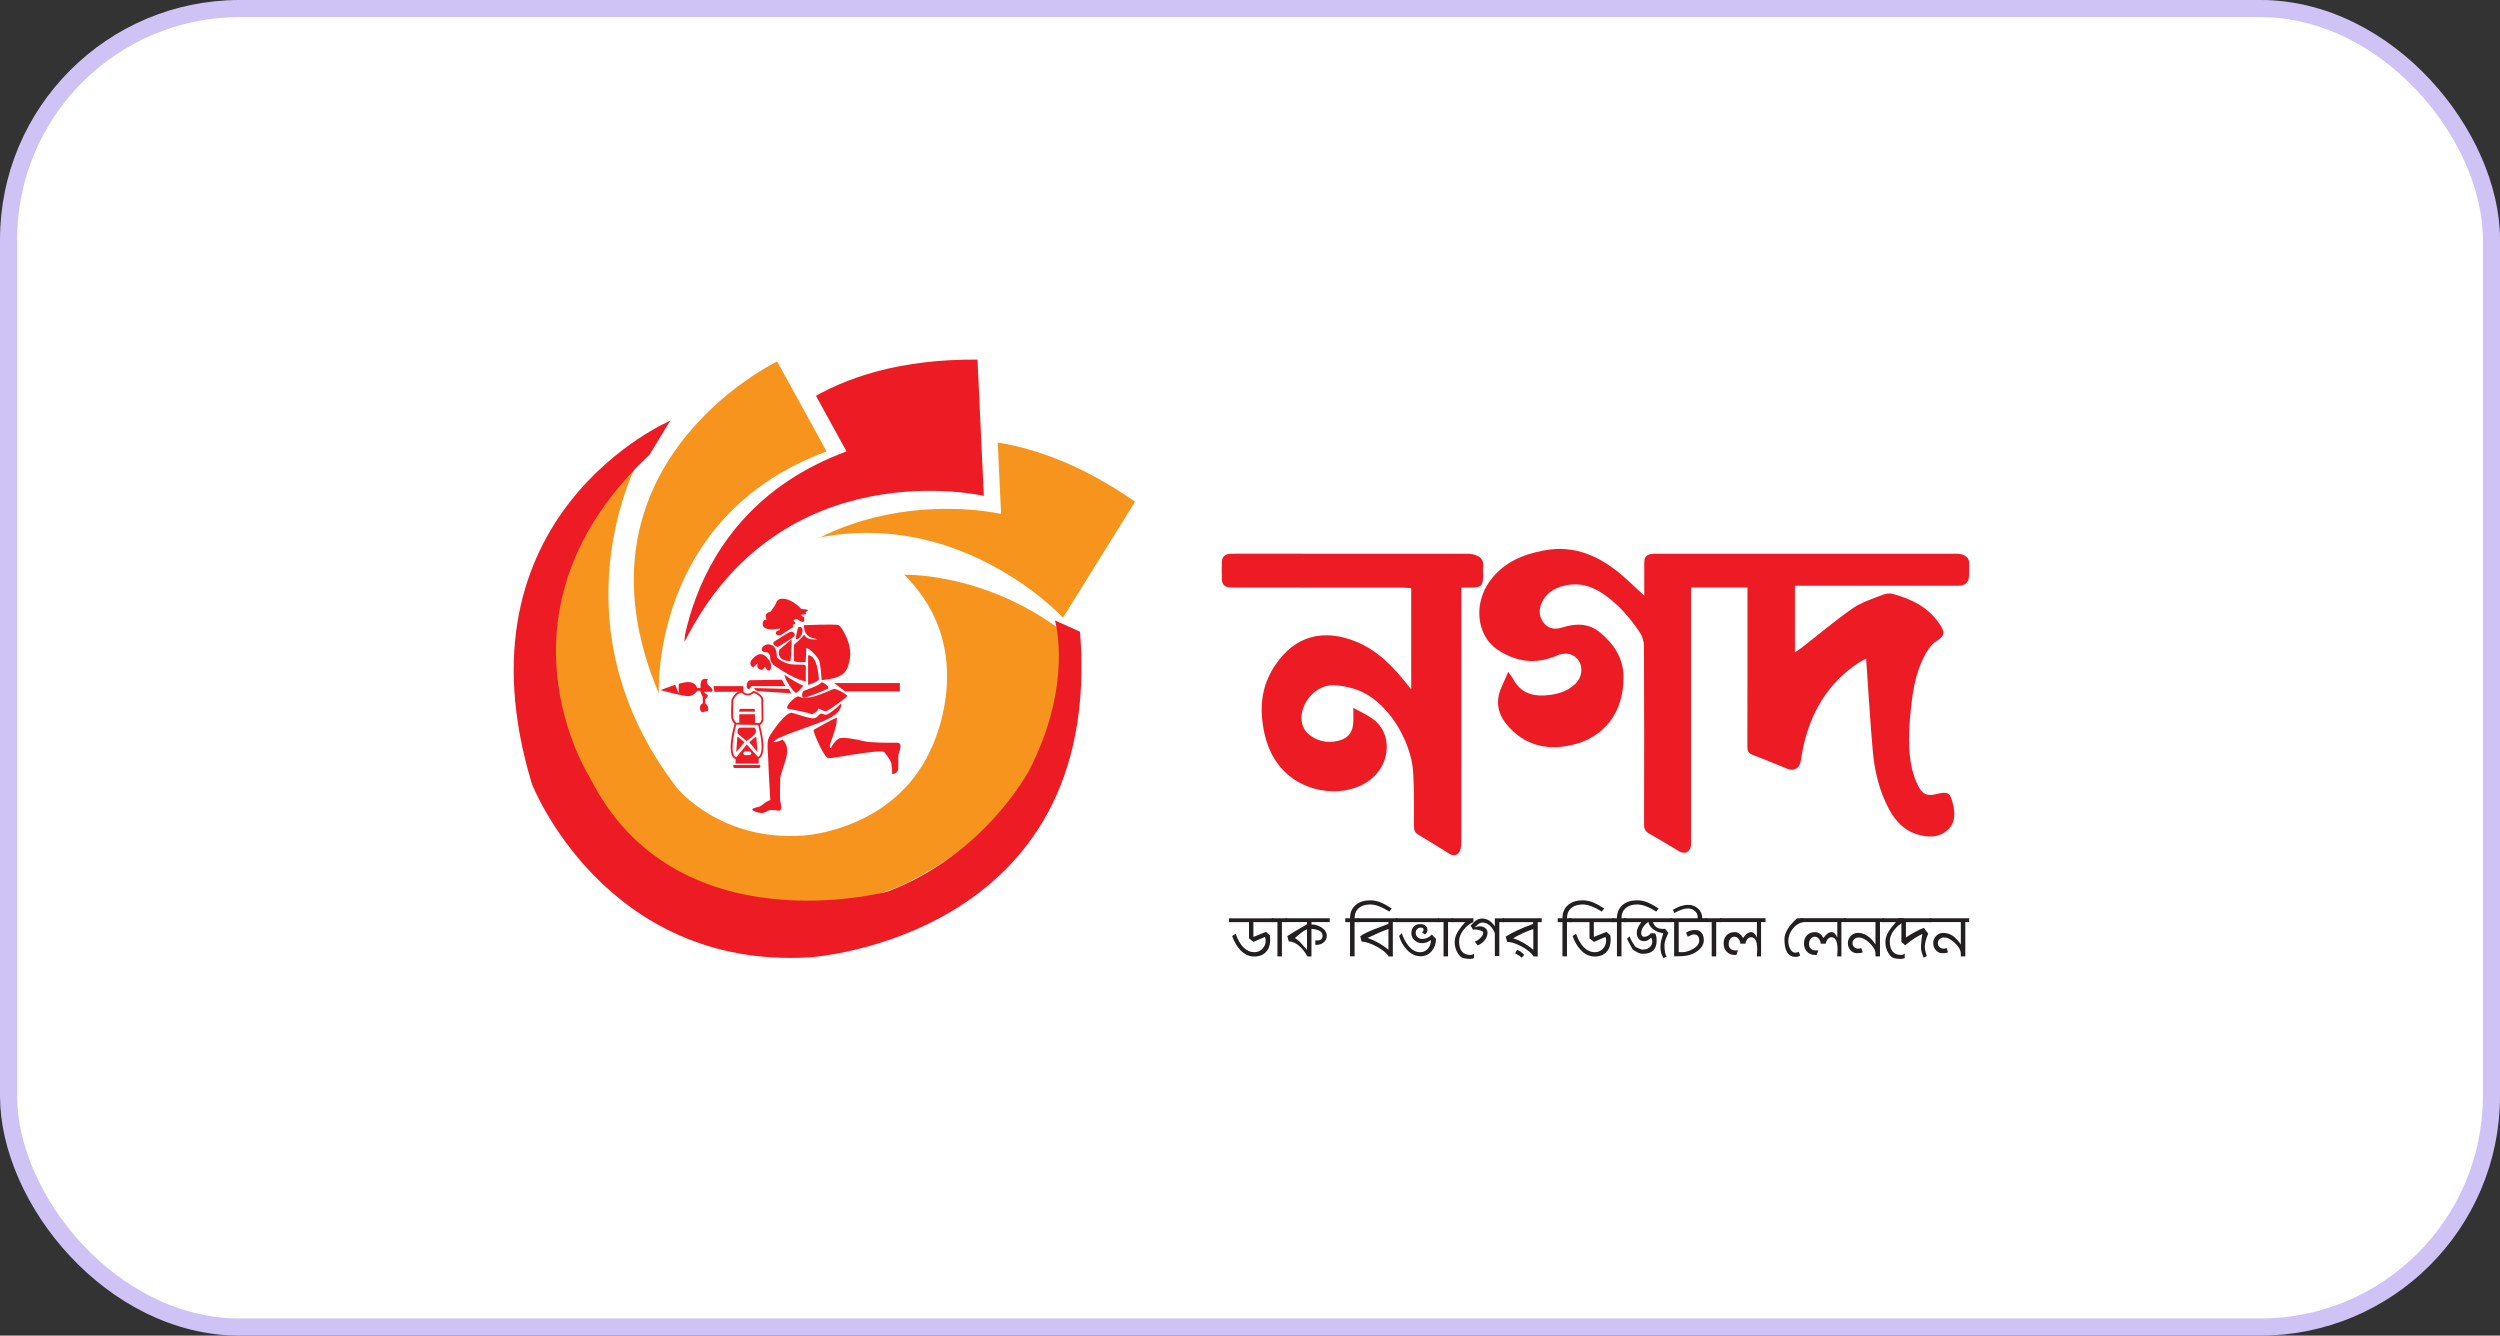 <svg width="146" height="78" viewBox="0 0 146 78" fill="none" xmlns="http://www.w3.org/2000/svg">
<rect x="0" y="0" width="146" height="78" fill="#333333" stroke="none"/>
<rect x="0.5" y="0.5" width="145" height="77" rx="13.5" fill="white" stroke="#CFC3F6"/>
<g clip-path="url(#clip0_795_216)">
<path fill-rule="evenodd" clip-rule="evenodd" d="M96.023 34.785C96.023 34.096 96.021 33.503 96.023 32.91C96.025 32.494 96.157 32.362 96.577 32.339C96.651 32.335 96.725 32.337 96.8 32.337C102.563 32.337 108.328 32.337 114.091 32.337C114.227 32.337 114.368 32.329 114.498 32.36C114.802 32.428 115.014 32.584 114.996 32.941C114.986 33.151 114.998 33.361 114.994 33.573C114.981 34.018 114.802 34.193 114.351 34.206C114.264 34.208 114.178 34.206 114.091 34.206H104.823V38.103C104.978 37.994 105.115 37.906 105.241 37.807C106.229 37.04 107.185 36.229 108.21 35.518C108.729 35.16 109.365 34.97 109.962 34.731C110.136 34.661 110.365 34.634 110.543 34.684C111.642 34.984 112.634 35.471 113.283 36.459C113.593 36.933 113.595 37.117 113.089 37.438C112.76 37.646 112.514 38.05 112.332 38.414C111.851 39.377 111.694 40.434 111.586 41.49C111.471 42.623 111.407 43.763 111.659 44.888C111.741 45.254 111.876 45.623 112.053 45.955C112.299 46.414 112.57 46.499 113.078 46.375C113.766 46.21 113.882 46.268 114.052 46.954C114.188 47.502 114.198 48.06 113.74 48.47C113.217 48.94 112.587 48.919 111.952 48.724C111.194 48.489 110.696 47.949 110.33 47.277C109.752 46.208 109.475 45.04 109.369 43.845C109.212 42.063 109.109 40.277 108.981 38.458C108.851 38.532 108.689 38.61 108.541 38.707C106.764 39.875 105.774 41.56 105.315 43.594C105.251 43.882 105.208 44.175 105.16 44.467C105.096 44.859 104.772 45.052 104.404 44.906C103.726 44.636 103.055 44.348 102.373 44.094C102.119 44.002 102.046 43.87 102.046 43.608C102.055 40.66 102.052 37.714 102.052 34.766V34.307H98.755V34.77C98.755 39.525 98.755 44.282 98.755 49.037C98.755 49.148 98.761 49.261 98.753 49.37C98.717 49.752 98.395 49.914 98.064 49.719C97.478 49.373 96.899 49.01 96.304 48.678C96.077 48.55 96.013 48.396 96.013 48.147C96.021 44.679 96.023 41.21 96.008 37.743C96.008 37.477 95.924 37.174 95.777 36.954C95.184 36.062 94.486 35.254 93.585 34.653C92.814 34.138 91.973 33.971 91.074 34.286C90.626 34.445 90.264 34.725 90.058 35.161C89.859 35.58 89.857 35.992 90.159 36.381C90.452 36.762 90.874 36.76 91.244 36.643C92.045 36.389 92.797 36.394 93.453 36.944C94.234 37.601 94.791 38.41 94.81 39.478C94.847 41.585 93.705 43.099 91.729 43.524C90.26 43.839 88.964 43.493 87.985 42.302C87.458 41.663 87.332 40.932 87.679 40.151C87.809 39.861 87.935 39.568 88.08 39.236C88.198 39.407 88.311 39.539 88.39 39.688C88.778 40.411 89.415 40.658 90.192 40.613C90.859 40.574 91.498 40.421 91.996 39.939C92.589 39.366 92.415 38.406 91.667 38.202C91.44 38.141 91.142 38.184 90.923 38.281C89.698 38.827 88.531 38.656 87.464 37.947C86.237 37.131 86.043 35.287 86.981 33.969C87.764 32.869 88.898 32.382 90.181 32.143C91.975 31.81 93.436 32.487 94.748 33.614C95.159 33.967 95.546 34.346 96.017 34.78L96.023 34.785Z" fill="#ED1C24"/>
<path fill-rule="evenodd" clip-rule="evenodd" d="M79.029 41.336C79.448 41.571 79.822 41.738 80.153 41.97C81.312 42.786 81.25 44.568 80.048 45.52C78.661 46.618 76.262 46.379 74.954 44.997C74.154 44.152 73.82 43.116 73.708 41.974C73.594 40.829 73.836 39.791 74.475 38.843C75.638 37.111 77.291 36.694 79.219 37.483C80.467 37.994 81.362 38.934 82.176 39.964C82.236 40.04 82.296 40.112 82.414 40.254V34.346C82.248 34.337 82.079 34.319 81.909 34.319C78.692 34.319 75.475 34.319 72.258 34.317C72.097 34.317 71.935 34.313 71.774 34.298C71.51 34.276 71.369 34.109 71.359 33.86C71.342 33.514 71.346 33.165 71.357 32.819C71.365 32.529 71.526 32.366 71.822 32.343C71.933 32.335 72.045 32.335 72.156 32.335C76.665 32.335 81.174 32.333 85.683 32.339C85.895 32.339 86.131 32.38 86.315 32.477C86.523 32.586 86.652 32.79 86.617 33.066C86.592 33.25 86.612 33.437 86.612 33.623C86.612 34.204 86.507 34.307 85.914 34.315C85.742 34.317 85.571 34.315 85.341 34.315V34.816C85.341 39.595 85.341 44.377 85.34 49.156C85.34 49.325 85.331 49.508 85.271 49.663C85.162 49.945 84.897 50.015 84.643 49.859C84.042 49.49 83.447 49.109 82.837 48.75C82.637 48.633 82.579 48.495 82.577 48.275C82.573 47.209 82.595 46.144 82.527 45.081C82.414 43.299 81.035 40.786 79.006 40.205C78.641 40.1 78.256 40.026 77.878 40.015C76.779 39.984 75.793 41.202 76.045 42.271C76.093 42.475 76.221 42.696 76.378 42.836C76.87 43.276 77.471 43.413 78.112 43.272C78.748 43.132 79.035 42.737 79.035 42.082V41.334L79.029 41.336Z" fill="#ED1C24"/>
<path d="M45.523 36.707C45.523 36.707 44.511 36.931 44.54 36.416C44.554 36.243 44.657 36.177 44.757 36.196C44.761 36.101 44.558 35.829 45.001 35.722C45.155 35.51 45.283 35.341 45.325 35.211C45.368 35.079 45.49 34.902 45.889 34.986C46.29 35.071 46.722 35.456 46.784 35.567C47.019 35.572 47.263 35.611 47.174 35.656C47.085 35.703 47.034 35.792 47.052 35.806C47.071 35.821 47.199 35.891 46.79 35.899C46.804 35.984 46.881 36.006 46.953 36.05C47.025 36.091 46.932 36.142 46.953 36.163C46.974 36.181 47.011 36.379 46.804 36.299C46.598 36.218 46.583 36.148 46.528 36.159C46.472 36.167 46.321 36.192 46.344 36.247C46.366 36.303 46.569 36.435 46.31 36.482C46.259 36.529 46.391 36.604 46.292 36.641C46.193 36.678 45.761 37.016 45.554 37.1C45.352 37.1 45.286 37.044 45.304 36.96C45.323 36.876 45.412 36.814 45.544 36.801C45.544 36.746 45.558 36.7 45.525 36.707H45.523Z" fill="#ED1C24"/>
<path d="M45.433 37.782C45.334 37.786 45.046 37.59 45.197 37.481C45.348 37.374 46.026 36.937 46.175 36.894C46.323 36.851 46.522 37.049 46.34 37.199C46.156 37.349 45.433 37.78 45.433 37.78V37.782Z" fill="#ED1C24"/>
<path d="M46.482 37.294C46.464 37.189 46.586 36.754 46.596 36.67C46.604 36.585 46.939 36.548 46.861 36.913C46.78 37.277 46.503 37.405 46.484 37.292L46.482 37.294Z" fill="#ED1C24"/>
<path d="M46.952 36.511C46.952 36.511 48.832 36.429 48.987 36.511C49.142 36.596 49.787 37.595 49.632 38.474C49.477 39.354 49.202 39.581 47.985 39.723C47.96 39.436 47.921 38.701 47.801 38.501C47.681 38.301 47.274 37.84 47.086 37.846C47.086 38.052 47.049 38.666 47.049 38.666C47.049 38.666 46.447 38.709 46.365 38.584C46.352 38.353 46.365 37.665 46.365 37.665C46.365 37.665 46.923 37.176 46.952 37.065C47.043 37.115 47.055 37.403 47.731 37.337C47.718 37.271 46.929 37.352 46.952 36.511Z" fill="#ED1C24"/>
<path d="M46.235 37.335C46.235 37.335 45.639 37.838 45.52 37.932C45.458 38.095 45.387 38.6 46.164 38.608C46.214 38.295 46.233 37.337 46.233 37.337L46.235 37.335Z" fill="#ED1C24"/>
<path d="M44.804 38.097C44.622 38.093 44.465 38.05 44.484 37.9C44.502 37.749 44.759 37.595 44.928 37.632C45.098 37.669 45.372 37.743 45.372 38.388C45.492 38.526 45.866 38.781 46.325 38.806C46.784 38.831 47.059 38.775 47.059 38.913V39.789C47.059 39.789 46.511 39.77 45.153 38.82C45.042 38.67 44.965 38.577 44.978 38.351C44.965 38.206 44.864 38.099 44.802 38.097H44.804Z" fill="#ED1C24"/>
<path d="M44.393 38.2C44.166 38.192 43.509 38.746 43.996 38.973C44.135 38.853 44.255 38.707 44.255 38.707C44.255 38.707 44.135 39.022 44.393 39.103C44.651 39.183 44.552 38.944 44.691 38.954C44.769 39.084 44.79 39.162 44.92 39.162C45.048 39.142 45.089 38.775 44.92 38.559C44.75 38.34 44.641 38.213 44.393 38.202V38.2Z" fill="#ED1C24"/>
<path d="M47.193 38.27V39.997C47.193 39.997 47.772 39.82 47.828 39.673C47.805 39.373 47.71 38.258 47.193 38.268V38.27Z" fill="#ED1C24"/>
<path d="M45.809 39.412C45.809 39.412 46.476 39.865 46.912 40.042C46.852 40.118 46.563 40.489 46.464 40.46C46.364 40.431 45.846 39.731 45.809 39.412Z" fill="#ED1C24"/>
<path d="M43.414 40.401H41.728L41.668 40.069H43.414V40.401Z" fill="#ED1C24"/>
<path d="M47.974 39.857C48.044 39.785 48.486 40.149 48.36 40.215C48.234 40.281 47.03 40.786 46.914 40.747C46.798 40.708 46.836 40.401 46.953 40.343C47.071 40.283 47.763 40.077 47.976 39.859L47.974 39.857Z" fill="#ED1C24"/>
<path d="M46.634 40.675C46.49 40.6 45.715 41.35 46.054 41.404C46.393 41.457 47.213 41.622 47.432 41.715C47.624 41.628 47.804 41.47 47.771 41.377C47.903 41.383 48.13 41.589 48.304 41.509C48.477 41.428 49.436 40.745 49.496 40.633C49.302 40.466 48.883 40.225 48.711 40.234C48.537 40.242 47.26 40.992 46.634 40.672V40.675Z" fill="#ED1C24"/>
<path d="M46.229 41.622C46.316 41.626 47.294 41.993 47.541 41.948C47.787 41.9 47.835 41.661 47.973 41.676C48.114 41.688 48.18 41.816 48.411 41.67C48.645 41.523 49.064 41.159 49.13 41.072C49.145 41.225 49.13 41.643 48.225 42.049C47.32 42.452 45.229 43.05 45.178 43.336C45.258 43.369 45.523 43.283 45.696 43.19C45.81 43.276 46.017 43.555 45.963 44.006C45.909 44.457 45.564 45.234 45.564 45.452C45.564 45.67 45.543 46.633 45.558 46.731C45.57 46.83 45.738 47.382 45.471 47.341C45.205 47.302 45.045 47.294 44.938 47.314C44.833 47.335 44.618 47.506 44.432 47.481C44.246 47.455 43.925 47.362 43.94 47.269C43.952 47.176 44.159 47.176 44.339 47.111C44.519 47.044 44.638 46.845 44.986 46.719C44.973 46.486 44.87 44.815 44.87 44.459C44.87 44.103 44.75 43.377 44.905 43.068C45.06 42.759 45.859 41.608 46.229 41.624V41.622Z" fill="#ED1C24"/>
<path d="M47.507 42.626C47.484 42.733 48.112 44.251 48.38 44.278C48.651 44.303 51.158 43.769 51.635 43.911C51.778 44.101 52.077 44.469 52.065 44.673C52.065 44.673 52.129 45.17 52.09 45.197C52.168 45.217 52.383 45.145 52.435 45.005C52.486 44.865 52.447 44.195 52.468 44.078C52.486 43.961 52.784 43.363 52.379 43.373C51.976 43.384 50.808 43.384 50.432 43.281C50.058 43.18 49.207 43.023 48.996 43.13C48.785 43.239 48.54 43.586 48.54 43.68C48.451 43.701 48.424 43.612 48.513 43.355C48.602 43.097 48.907 42.323 48.874 41.909C48.569 42.018 47.507 42.628 47.507 42.628V42.626Z" fill="#ED1C24"/>
<path d="M46.082 40.234C46.109 40.304 46.148 40.429 46.222 40.489L44.214 40.361C44.214 40.361 43.98 40.217 44.075 40.184L46.084 40.234H46.082Z" fill="#ED1C24"/>
<path d="M43.872 40.069H45.88C45.88 40.069 45.715 39.842 45.674 39.696C45.321 39.696 43.82 39.725 43.82 39.725C43.82 39.725 43.605 39.71 43.605 40.102C43.605 40.207 43.765 40.365 43.872 40.071V40.069Z" fill="#ED1C24"/>
<path d="M41.138 40.401H41.552C41.552 40.401 41.684 40.343 41.552 40.184C41.419 40.026 41.159 39.939 41.345 39.661C41.153 39.628 40.865 39.568 40.913 40.184H40.715C40.715 40.184 40.642 39.832 40.182 39.832C39.721 39.832 38.578 40.304 38.578 40.304C38.578 40.304 39.861 40.656 40.188 40.656C40.514 40.656 40.727 40.339 40.727 40.339H40.886C40.886 40.339 40.959 40.578 41.039 40.683C41.039 40.847 41.045 41.072 41.045 41.072C41.045 41.072 40.853 41.14 40.88 41.373C40.907 41.606 41.033 41.597 41.072 41.597C41.111 41.597 41.165 41.525 41.324 41.525C41.405 41.445 41.351 41.161 41.198 41.101C41.198 40.969 41.186 40.823 41.186 40.823C41.186 40.823 41.353 40.718 41.333 40.621C41.312 40.524 41.14 40.532 41.14 40.403L41.138 40.401Z" fill="#ED1C24"/>
<path d="M44.387 42.339L44.399 42.333C44.529 42.257 44.583 42.061 44.585 42.053V42.045V42.038C44.585 42.03 44.569 41.124 44.569 40.86C44.569 40.557 44.058 40.361 44.036 40.353L44.005 40.341L43.98 40.364C43.934 40.405 43.798 40.51 43.701 40.51C43.575 40.51 43.502 40.489 43.379 40.365L43.362 40.349H43.339C42.928 40.349 42.73 40.841 42.719 40.864L42.715 40.883C42.711 40.98 42.68 41.826 42.715 41.972C42.746 42.096 42.854 42.228 42.897 42.279C42.814 42.568 42.397 44.132 42.957 44.329V44.597H44.304V44.317C44.817 44.086 44.49 42.737 44.381 42.343L44.387 42.339ZM42.827 40.893C42.852 40.833 43.021 40.473 43.321 40.454C43.461 40.588 43.56 40.613 43.703 40.613C43.831 40.613 43.969 40.51 44.027 40.462C44.172 40.522 44.461 40.681 44.461 40.856C44.461 41.109 44.478 41.937 44.478 42.028C44.463 42.075 44.42 42.181 44.356 42.228L44.089 42.224V41.713H43.174V42.209H42.988C42.951 42.162 42.852 42.042 42.827 41.94C42.802 41.843 42.814 41.262 42.827 40.891V40.893ZM43.765 44.101H43.521C43.461 44.101 43.414 44.053 43.414 43.993C43.414 43.934 43.461 43.886 43.521 43.886H43.765C43.825 43.886 43.872 43.934 43.872 43.993C43.872 44.053 43.825 44.101 43.765 44.101ZM44.271 44.212L43.61 43.474L43 44.228C42.591 44.092 42.854 42.838 43 42.316L44.273 42.337C44.418 42.854 44.653 44.022 44.271 44.212Z" fill="#ED1C24"/>
<path d="M44.091 42.856C44.24 42.64 44.05 42.492 44.05 42.492H43.257C43.002 42.492 43.085 42.844 43.085 42.844L43.587 43.272C43.587 43.272 43.941 43.075 44.089 42.858L44.091 42.856Z" fill="#ED1C24"/>
<path d="M43.762 43.353L44.237 43.921C44.237 43.921 44.187 43.25 44.169 43.027C44.055 43.046 43.762 43.353 43.762 43.353Z" fill="#ED1C24"/>
<path d="M43.064 43.027C43.046 43.25 42.996 43.921 42.996 43.921L43.471 43.353C43.471 43.353 43.178 43.046 43.064 43.027Z" fill="#ED1C24"/>
<path d="M44.005 41.56H44.087V41.478C44.087 41.433 44.05 41.396 44.005 41.396H43.257C43.211 41.396 43.174 41.433 43.174 41.478V41.56H44.005Z" fill="#ED1C24"/>
<path d="M42.913 44.673H42.824V44.762C42.824 44.811 42.864 44.853 42.913 44.853H44.31C44.359 44.853 44.399 44.813 44.399 44.762V44.673H42.913Z" fill="#ED1C24"/>
<path d="M48.711 39.89L49.356 40.378H52.552V39.89H48.711Z" fill="#ED1C24"/>
<path d="M66.521 30.734L62.314 37.508C62.314 37.508 54.111 28.583 43.065 34.694C43.065 34.694 52.03 20.674 66.519 30.732L66.521 30.734Z" fill="white"/>
<path d="M66.285 29.298L62.078 36.072C62.078 36.072 53.874 27.148 42.83 33.258C42.83 33.258 51.796 19.239 66.285 29.296V29.298Z" fill="#F7941D"/>
<path d="M58.093 22.053L58.463 30.011C58.463 30.011 46.638 27.271 40.988 38.536C40.988 38.536 40.439 21.919 58.093 22.053Z" fill="white"/>
<path d="M57.085 21L57.455 28.958C57.455 28.958 45.63 26.218 39.98 37.483C39.98 37.485 39.429 20.868 57.085 21Z" fill="#ED1C24"/>
<path d="M49.438 26.361L46.549 21.111C46.549 21.111 33.982 27.115 39.639 40.504C39.639 40.504 39.092 30.19 49.438 26.361Z" fill="white"/>
<path d="M48.275 26.361L45.386 21.111C45.386 21.111 32.821 27.115 38.477 40.504C38.477 40.504 37.929 30.19 48.275 26.361Z" fill="#F7941D"/>
<path d="M52.809 33.567C52.809 33.567 57.425 33.408 61.969 36.81C61.969 36.81 63.928 46.221 52.726 51.676C52.726 51.676 44.366 55.788 36.249 48.514C36.249 48.514 26.023 38.233 37.305 26.847C37.305 26.847 32.084 36.336 39.551 46.037C39.551 46.037 42.083 49.148 46.914 48.798C46.914 48.798 52.177 48.518 54.338 43.812C54.338 43.812 57.332 38.009 52.807 33.571L52.809 33.567Z" fill="#F7941D"/>
<path d="M61.61 36.233C61.61 36.233 62.705 39.97 60.089 45.011C60.089 45.011 57.509 49.912 51.849 52.063C51.849 52.063 39.426 55.411 34.426 45.368C34.426 45.368 28.21 35.681 37.926 26.562L39.141 24.568C39.141 24.568 26.28 30.054 31.068 45.794C31.068 45.794 35.283 56.62 47.285 55.909C47.285 55.909 64.501 54.84 63.073 36.892L61.61 36.233Z" fill="#ED1C24"/>
<path d="M73.198 53.851V54.717L73.937 54.42L74.162 54.63C74.175 54.725 74.181 54.807 74.181 54.877C74.181 55.176 74.1 55.415 73.941 55.588C73.774 55.769 73.54 55.862 73.243 55.862C72.945 55.862 72.664 55.732 72.425 55.473C72.23 55.263 72.073 54.993 71.956 54.665L72.158 54.531C72.418 55.25 72.788 55.609 73.266 55.609C73.441 55.609 73.592 55.543 73.722 55.409C73.85 55.275 73.916 55.12 73.916 54.943C73.916 54.863 73.902 54.787 73.871 54.715L73.206 55.007L72.943 54.801V53.853H71.768V53.629H74.359V53.853H73.198V53.851Z" fill="#231F20"/>
<path d="M74.864 53.851V55.854H74.602V53.851H74.275V53.627H75.166V53.851H74.866H74.864Z" fill="#231F20"/>
<path d="M76.592 53.851V53.989C76.801 53.989 76.995 54.047 77.175 54.162C77.38 54.294 77.483 54.459 77.483 54.653C77.483 54.813 77.421 54.943 77.295 55.042C77.179 55.135 77.039 55.18 76.873 55.18C76.859 55.18 76.838 55.178 76.814 55.172V54.92H76.948C77.14 54.92 77.237 54.826 77.237 54.64C77.237 54.414 77.022 54.282 76.59 54.243V55.856H76.347C76.227 55.621 76.08 55.427 75.906 55.273C75.7 55.083 75.483 54.984 75.262 54.976L75.179 54.669C75.332 54.56 75.716 54.329 76.328 53.981V53.849H75.084V53.625H77.656V53.849H76.59L76.592 53.851ZM76.33 54.274C76.214 54.317 76.09 54.391 75.958 54.498L75.621 54.782C75.749 54.855 75.871 54.958 75.989 55.089C76.047 55.157 76.16 55.287 76.33 55.479V54.274Z" fill="#231F20"/>
<path d="M81.139 53.237C80.701 52.961 80.329 52.821 80.023 52.821C79.751 52.821 79.534 52.887 79.374 53.017C79.197 53.159 79.108 53.363 79.108 53.627H79.383V53.851H79.108V55.848H78.841V53.851H78.564V53.627H78.841C78.841 53.289 78.957 53.027 79.186 52.84C79.399 52.665 79.678 52.578 80.025 52.578C80.244 52.578 80.463 52.626 80.682 52.72C80.833 52.784 81.032 52.898 81.278 53.056L81.139 53.235V53.237Z" fill="#231F20"/>
<path d="M81.341 53.851V55.858H81.101C80.979 55.66 80.744 55.468 80.398 55.281C80.053 55.093 79.76 54.997 79.52 54.989L79.438 54.677C79.588 54.562 79.853 54.43 80.227 54.28C80.341 54.236 80.626 54.129 81.085 53.954V53.849H79.256V53.625H81.614V53.849H81.339L81.341 53.851ZM81.085 54.253C80.824 54.34 80.417 54.515 79.868 54.774C80.343 54.943 80.748 55.176 81.085 55.471V54.253Z" fill="#231F20"/>
<path d="M81.518 53.851V53.627H84.045V53.851H81.518ZM82.952 55.843C82.66 55.843 82.396 55.716 82.156 55.458C81.947 55.236 81.799 54.97 81.706 54.661L81.863 54.496C81.958 54.782 82.086 55.026 82.245 55.223C82.454 55.481 82.681 55.609 82.933 55.609C83.125 55.609 83.28 55.538 83.398 55.394C83.51 55.26 83.567 55.096 83.567 54.9C83.394 55.021 83.222 55.083 83.053 55.083C82.883 55.083 82.741 55.028 82.617 54.918C82.487 54.807 82.423 54.667 82.423 54.502C82.423 54.337 82.468 54.208 82.561 54.111C82.654 54.014 82.782 53.967 82.948 53.967C83.067 53.967 83.166 53.998 83.245 54.057C83.323 54.117 83.363 54.204 83.363 54.319C83.363 54.405 83.315 54.492 83.22 54.576L83.045 54.445C83.105 54.41 83.135 54.36 83.135 54.298C83.135 54.212 83.082 54.171 82.974 54.171C82.89 54.171 82.819 54.199 82.761 54.257C82.704 54.315 82.677 54.387 82.677 54.471C82.677 54.576 82.714 54.665 82.79 54.733C82.867 54.801 82.958 54.836 83.063 54.836C83.27 54.836 83.456 54.749 83.619 54.578L83.863 54.83C83.861 55.112 83.778 55.347 83.619 55.538C83.45 55.742 83.226 55.846 82.95 55.846L82.952 55.843Z" fill="#231F20"/>
<path d="M84.566 53.851V55.854H84.303V53.851H83.977V53.627H84.867V53.851H84.567H84.566Z" fill="#231F20"/>
<path d="M85.866 56C85.568 56 85.372 55.951 85.281 55.854C85.064 55.625 84.955 55.343 84.955 55.007C84.955 54.807 85.017 54.603 85.143 54.397C85.223 54.265 85.366 54.082 85.57 53.851H84.785V53.627H86.048V53.851C85.837 53.934 85.647 54.082 85.477 54.296C85.3 54.523 85.211 54.745 85.211 54.962C85.211 55.502 85.434 55.771 85.882 55.771C85.944 55.771 86.013 55.745 86.085 55.689V55.951C86.019 55.983 85.946 56 85.868 56H85.866Z" fill="#231F20"/>
<path d="M87.56 53.851V55.829H87.298V54.513C87.298 54.475 87.261 54.397 87.186 54.276C87.021 54.01 86.812 53.878 86.562 53.878C86.471 53.878 86.38 53.921 86.287 54.008C86.263 54.033 86.207 54.084 86.122 54.16C86.234 54.117 86.329 54.096 86.403 54.096C86.529 54.096 86.637 54.127 86.725 54.189C86.823 54.259 86.872 54.356 86.872 54.478C86.872 54.63 86.814 54.776 86.699 54.918C86.583 55.061 86.449 55.155 86.296 55.209L86.126 54.993C86.234 54.956 86.339 54.888 86.442 54.787C86.56 54.675 86.618 54.57 86.618 54.471C86.618 54.41 86.546 54.36 86.403 54.321C86.298 54.294 86.201 54.28 86.114 54.28C86.081 54.28 86.05 54.286 86.021 54.298L85.889 54.051C86.031 53.899 86.128 53.806 86.178 53.771C86.292 53.687 86.416 53.643 86.55 53.643C86.85 53.643 87.1 53.798 87.298 54.105V53.629H87.846V53.853H87.56V53.851Z" fill="#231F20"/>
<path d="M89.804 53.851V55.858H89.564C89.436 55.656 89.209 55.464 88.878 55.285C88.549 55.106 88.262 55.011 88.016 55.005L87.934 54.698C88.322 54.449 88.855 54.202 89.533 53.956V53.851H87.754V53.627H90.037V53.851H89.804ZM89.547 54.253C89.128 54.397 88.735 54.578 88.368 54.793C88.797 54.935 89.19 55.161 89.547 55.471V54.253ZM88.864 55.93C88.781 55.846 88.655 55.761 88.485 55.675L88.597 55.464C88.752 55.53 88.892 55.631 89.019 55.767L88.864 55.928V55.93Z" fill="#231F20"/>
<path d="M93.543 53.237C93.105 52.961 92.733 52.821 92.428 52.821C92.155 52.821 91.938 52.887 91.779 53.017C91.601 53.159 91.512 53.363 91.512 53.627H91.787V53.851H91.512V55.848H91.246V53.851H90.969V53.627H91.246C91.246 53.289 91.361 53.027 91.591 52.84C91.803 52.665 92.082 52.578 92.43 52.578C92.649 52.578 92.868 52.626 93.087 52.72C93.238 52.784 93.436 52.898 93.682 53.056L93.543 53.235V53.237Z" fill="#231F20"/>
<path d="M93.08 53.851V54.717L93.82 54.42L94.045 54.63C94.058 54.725 94.064 54.807 94.064 54.877C94.064 55.176 93.983 55.415 93.824 55.588C93.657 55.769 93.423 55.862 93.126 55.862C92.828 55.862 92.547 55.732 92.308 55.473C92.111 55.263 91.956 54.993 91.838 54.665L92.041 54.531C92.301 55.25 92.671 55.609 93.148 55.609C93.324 55.609 93.475 55.543 93.605 55.409C93.733 55.275 93.799 55.12 93.799 54.943C93.799 54.863 93.785 54.787 93.754 54.715L93.089 55.007L92.826 54.801V53.853H91.65V53.629H94.242V53.853H93.08V53.851Z" fill="#231F20"/>
<path d="M96.727 53.237C96.289 52.961 95.917 52.821 95.611 52.821C95.338 52.821 95.121 52.887 94.962 53.017C94.785 53.159 94.696 53.363 94.696 53.627H94.971V53.851H94.696V55.848H94.429V53.851H94.152V53.627H94.429C94.429 53.289 94.545 53.027 94.774 52.84C94.987 52.665 95.266 52.578 95.613 52.578C95.832 52.578 96.051 52.626 96.27 52.72C96.421 52.784 96.62 52.898 96.865 53.056L96.727 53.235V53.237Z" fill="#231F20"/>
<path d="M96.534 53.851C96.613 54.117 96.807 54.249 97.119 54.249C97.158 54.249 97.2 54.247 97.239 54.241L97.435 54.48C97.282 54.795 97.206 55.03 97.206 55.184C97.206 55.522 97.247 55.747 97.33 55.862L97.154 55.955C97.032 55.778 96.97 55.569 96.97 55.333C96.97 55.194 96.985 55.059 97.016 54.925C97.028 54.867 97.067 54.725 97.135 54.498C96.933 54.475 96.751 54.41 96.592 54.3C96.41 54.175 96.301 54.022 96.266 53.839C95.987 54.039 95.848 54.255 95.848 54.486C95.848 54.636 95.91 54.71 96.032 54.71C96.096 54.71 96.166 54.69 96.239 54.651C96.311 54.611 96.363 54.564 96.394 54.508H96.66C96.718 54.595 96.747 54.739 96.747 54.939C96.747 55.448 96.478 55.703 95.943 55.703C95.846 55.703 95.743 55.677 95.635 55.625C95.592 55.605 95.501 55.551 95.36 55.464C95.276 55.326 95.16 55.114 95.015 54.824L95.166 54.681C95.228 54.867 95.354 55.083 95.542 55.333L95.557 55.314L95.737 55.405C95.807 55.44 95.871 55.456 95.929 55.456C96.09 55.456 96.22 55.417 96.323 55.337C96.435 55.25 96.493 55.129 96.493 54.974C96.493 54.896 96.47 54.824 96.425 54.758C96.299 54.896 96.162 54.964 96.016 54.964C95.877 54.964 95.772 54.918 95.697 54.826C95.623 54.733 95.586 54.618 95.586 54.478C95.586 54.292 95.677 54.084 95.856 53.851H94.842V53.627H97.631V53.851H96.534Z" fill="#231F20"/>
<path d="M98.036 53.851V55.6L98.179 55.609C98.383 55.619 98.605 55.561 98.84 55.435C99.103 55.295 99.235 55.124 99.235 54.918C99.235 54.686 99.125 54.57 98.904 54.57C98.844 54.57 98.733 54.616 98.569 54.704L98.464 54.471C98.615 54.364 98.795 54.311 99.007 54.311C99.169 54.311 99.293 54.37 99.383 54.49C99.464 54.597 99.503 54.733 99.503 54.898C99.503 55.122 99.396 55.324 99.181 55.502C98.999 55.652 98.784 55.751 98.543 55.8C98.373 55.835 98.115 55.852 97.77 55.852V53.849H97.553V53.625H99.138L99.146 53.553C99.146 53.402 99.084 53.281 98.958 53.186C98.846 53.099 98.712 53.054 98.557 53.054C98.367 53.054 98.109 53.141 97.78 53.316L97.701 53.132C98.011 52.941 98.307 52.844 98.588 52.844C98.813 52.844 99.007 52.918 99.169 53.064C99.33 53.211 99.41 53.398 99.41 53.623H99.71V53.847H98.038L98.036 53.851Z" fill="#231F20"/>
<path d="M100.226 53.851V55.854H99.963V53.851H99.637V53.627H100.527V53.851H100.228H100.226Z" fill="#231F20"/>
<path d="M102.846 53.851V55.854H102.603C102.603 55.806 102.605 55.739 102.611 55.648C102.617 55.557 102.621 55.489 102.621 55.442C102.621 54.97 102.501 54.735 102.26 54.735C102.175 54.735 102.098 54.778 102.034 54.863C101.977 54.939 101.944 55.022 101.937 55.112H101.638C101.634 55.015 101.6 54.925 101.541 54.842C101.472 54.75 101.394 54.704 101.301 54.704C101.189 54.704 101.1 54.75 101.038 54.838C100.983 54.919 100.956 55.017 100.956 55.135C100.956 55.382 101.105 55.506 101.402 55.506C101.431 55.506 101.464 55.506 101.495 55.502L101.408 55.763C101.363 55.767 101.33 55.771 101.307 55.771C101.117 55.771 100.962 55.708 100.84 55.58C100.718 55.452 100.658 55.294 100.658 55.1C100.658 54.906 100.716 54.743 100.832 54.62C100.948 54.496 101.105 54.436 101.303 54.436C101.501 54.436 101.66 54.55 101.799 54.776C101.952 54.55 102.109 54.436 102.268 54.436C102.4 54.436 102.512 54.544 102.603 54.754V53.847H100.443V53.623H103.105V53.847H102.846V53.851Z" fill="#231F20"/>
<path d="M104.436 54.96C104.436 55.106 104.467 55.248 104.529 55.382C104.608 55.551 104.715 55.637 104.851 55.637C104.918 55.637 104.982 55.619 105.048 55.582L105.13 55.81C105.046 55.858 104.957 55.883 104.868 55.883C104.43 55.883 104.211 55.538 104.211 54.852C104.211 54.478 104.457 54.07 104.947 53.629H105.327V53.853C105.077 53.89 104.864 54.022 104.688 54.251C104.521 54.467 104.436 54.706 104.436 54.962V54.96Z" fill="#231F20"/>
<path d="M107.538 53.851V55.854H107.294C107.294 55.806 107.296 55.739 107.304 55.648C107.31 55.557 107.312 55.489 107.312 55.442C107.312 54.97 107.193 54.735 106.953 54.735C106.868 54.735 106.792 54.778 106.728 54.863C106.67 54.939 106.637 55.022 106.631 55.112H106.331C106.327 55.015 106.294 54.925 106.234 54.842C106.166 54.75 106.085 54.704 105.994 54.704C105.88 54.704 105.794 54.75 105.732 54.838C105.676 54.919 105.649 55.017 105.649 55.135C105.649 55.382 105.798 55.506 106.095 55.506C106.126 55.506 106.157 55.506 106.188 55.502L106.102 55.763C106.056 55.767 106.023 55.771 106 55.771C105.81 55.771 105.655 55.708 105.533 55.58C105.411 55.452 105.352 55.294 105.352 55.1C105.352 54.906 105.409 54.743 105.527 54.62C105.645 54.496 105.8 54.436 105.998 54.436C106.197 54.436 106.356 54.55 106.494 54.776C106.647 54.55 106.804 54.436 106.963 54.436C107.095 54.436 107.207 54.544 107.298 54.754V53.847H105.139V53.623H107.8V53.847H107.542L107.538 53.851Z" fill="#231F20"/>
<path d="M109.79 53.851V55.854H109.528V55.699C109.528 55.499 109.414 55.291 109.189 55.075C108.962 54.859 108.749 54.749 108.544 54.749C108.449 54.749 108.366 54.78 108.294 54.842C108.224 54.904 108.187 54.982 108.187 55.075C108.187 55.168 108.22 55.248 108.286 55.31C108.352 55.372 108.433 55.403 108.528 55.403C108.583 55.403 108.641 55.39 108.701 55.365L108.78 55.613C108.705 55.65 108.596 55.668 108.453 55.668C108.3 55.668 108.172 55.609 108.071 55.493C107.97 55.378 107.916 55.24 107.916 55.085C107.916 54.916 107.972 54.772 108.085 54.657C108.197 54.541 108.337 54.482 108.507 54.482C108.895 54.482 109.236 54.708 109.528 55.164V53.849H107.703V53.625H110.017V53.849H109.792L109.79 53.851Z" fill="#231F20"/>
<path d="M111.018 56C110.721 56 110.524 55.951 110.433 55.854C110.216 55.625 110.107 55.343 110.107 55.007C110.107 54.807 110.169 54.603 110.295 54.397C110.376 54.265 110.518 54.082 110.723 53.851H109.938V53.627H111.2V53.851C110.989 53.934 110.799 54.082 110.63 54.296C110.452 54.523 110.363 54.745 110.363 54.962C110.363 55.502 110.586 55.771 111.035 55.771C111.097 55.771 111.165 55.745 111.237 55.689V55.951C111.173 55.983 111.099 56 111.02 56H111.018Z" fill="#231F20"/>
<path d="M111.307 53.851V54.745C111.697 54.49 112.045 54.304 112.35 54.187L112.607 54.521C112.476 54.84 112.41 55.089 112.41 55.269C112.41 55.431 112.45 55.621 112.526 55.837L112.334 55.928C112.237 55.672 112.187 55.489 112.187 55.378C112.187 55.106 112.214 54.828 112.27 54.548C111.989 54.659 111.652 54.879 111.259 55.207L111.042 55.001V53.851H110.84V53.627H112.788V53.851H111.305H111.307Z" fill="#231F20"/>
<path d="M114.774 53.851V55.854H114.512V55.699C114.512 55.499 114.398 55.291 114.173 55.075C113.946 54.859 113.733 54.749 113.528 54.749C113.433 54.749 113.351 54.78 113.278 54.842C113.208 54.904 113.171 54.982 113.171 55.075C113.171 55.168 113.204 55.248 113.27 55.31C113.336 55.372 113.417 55.403 113.512 55.403C113.568 55.403 113.626 55.39 113.686 55.365L113.764 55.613C113.69 55.65 113.58 55.668 113.438 55.668C113.285 55.668 113.157 55.609 113.055 55.493C112.952 55.376 112.9 55.24 112.9 55.085C112.9 54.916 112.956 54.772 113.07 54.657C113.183 54.541 113.322 54.482 113.491 54.482C113.88 54.482 114.221 54.708 114.512 55.164V53.849H112.688V53.625H115V53.849H114.774V53.851Z" fill="#231F20"/>
</g>
<defs>
<clipPath id="clip0_795_216">
<rect width="85" height="35" fill="white" transform="translate(30 21)"/>
</clipPath>
</defs>
</svg>
